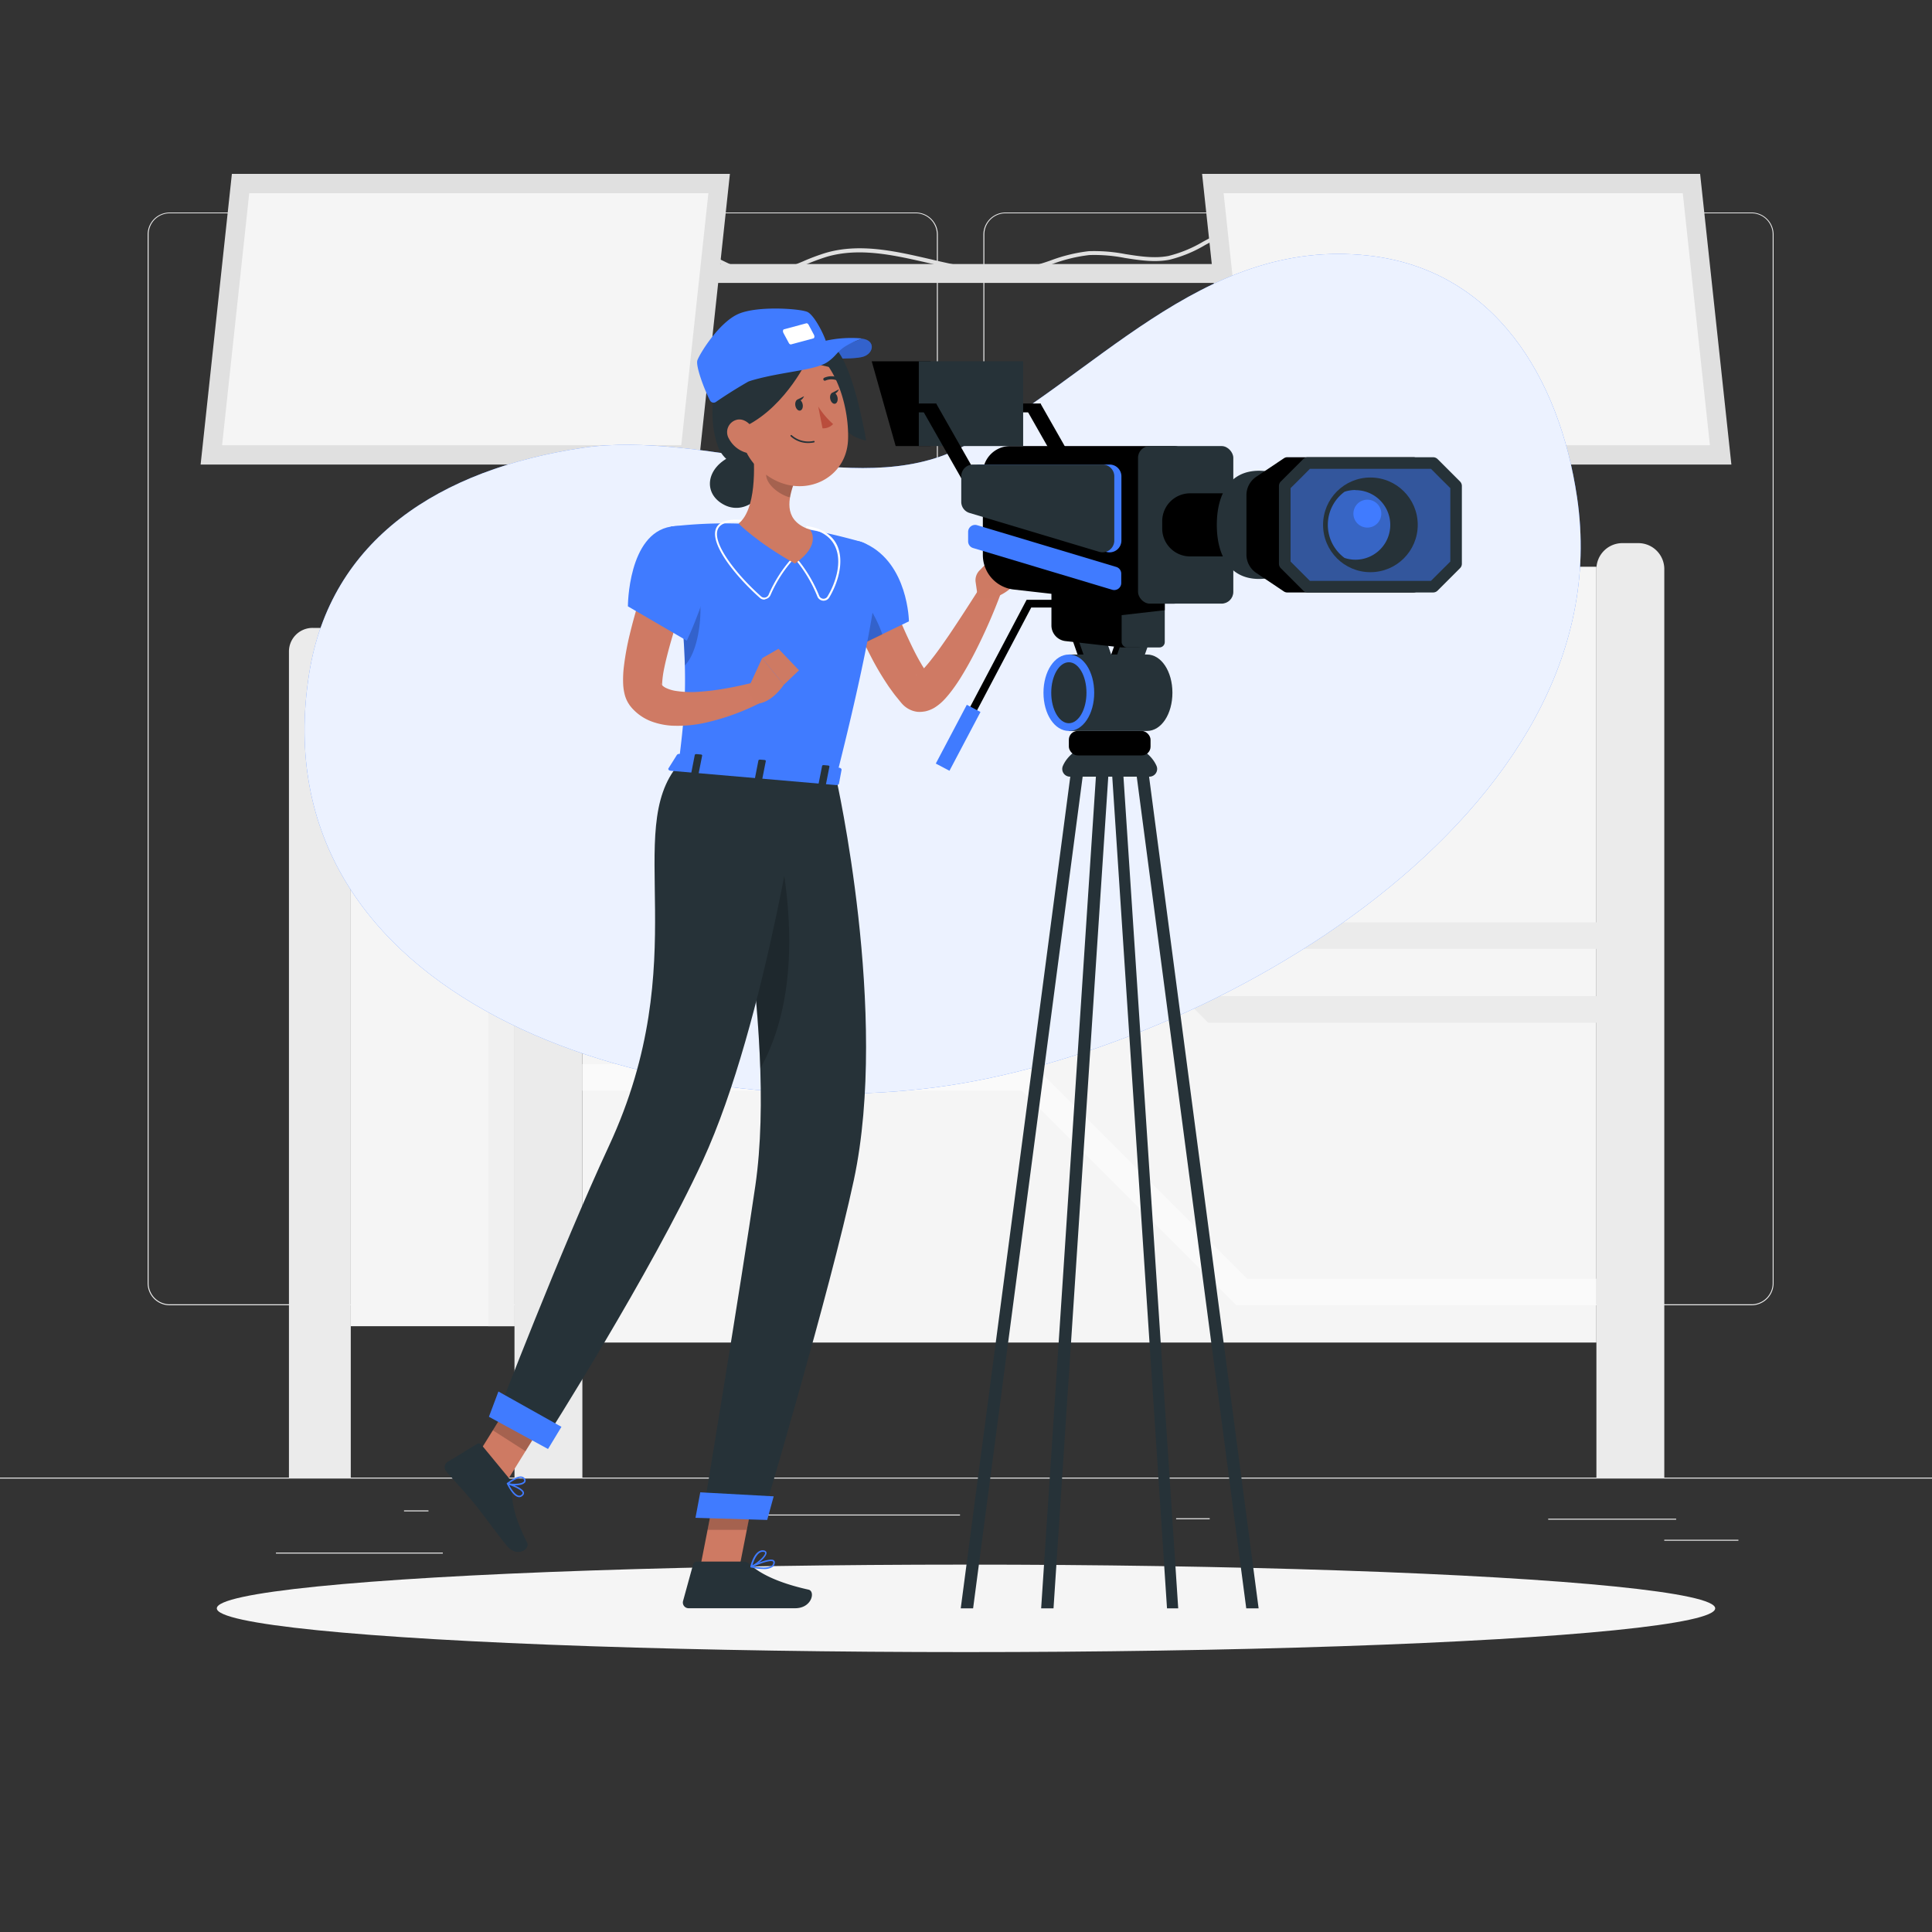 <svg xmlns="http://www.w3.org/2000/svg" viewBox="0 0 500 500"><rect x="0" y="0" width="500" height="500" fill="#333333" stroke="none"/><g id="background-complete"><rect y="382.4" width="500" height="0.25" style="fill:#ebebeb"></rect><rect x="400.67" y="393.04" width="33.12" height="0.25" style="fill:#ebebeb"></rect><rect x="304.38" y="392.92" width="8.69" height="0.25" style="fill:#ebebeb"></rect><rect x="430.71" y="398.49" width="19.19" height="0.25" style="fill:#ebebeb"></rect><rect x="71.41" y="401.81" width="43.19" height="0.25" style="fill:#ebebeb"></rect><rect x="104.56" y="390.89" width="6.33" height="0.25" style="fill:#ebebeb"></rect><rect x="187.55" y="391.96" width="60.9" height="0.25" style="fill:#ebebeb"></rect><path d="M237,337.8H43.91a5.71,5.71,0,0,1-5.7-5.71V60.66A5.71,5.71,0,0,1,43.91,55H237a5.71,5.71,0,0,1,5.71,5.71V332.09A5.71,5.71,0,0,1,237,337.8ZM43.91,55.2a5.46,5.46,0,0,0-5.45,5.46V332.09a5.46,5.46,0,0,0,5.45,5.46H237a5.47,5.47,0,0,0,5.46-5.46V60.66A5.47,5.47,0,0,0,237,55.2Z" style="fill:#ebebeb"></path><path d="M453.31,337.8H260.21a5.72,5.72,0,0,1-5.71-5.71V60.66A5.72,5.72,0,0,1,260.21,55h193.1A5.71,5.71,0,0,1,459,60.66V332.09A5.71,5.71,0,0,1,453.31,337.8ZM260.21,55.2a5.47,5.47,0,0,0-5.46,5.46V332.09a5.47,5.47,0,0,0,5.46,5.46h193.1a5.47,5.47,0,0,0,5.46-5.46V60.66a5.47,5.47,0,0,0-5.46-5.46Z" style="fill:#ebebeb"></path><rect x="140.46" y="68.33" width="210.09" height="4.89" style="fill:#e0e0e0"></rect><path d="M197.08,71.57c-.29,0-.59,0-.88,0-3.6-.22-6.87-1.82-10-3.37-1.54-.75-3.12-1.52-4.71-2.12-9.69-3.66-20.24-1.54-32,1.38l-.24-1c9.73-2.41,21.85-5.41,32.62-1.35,1.64.62,3.24,1.41,4.79,2.16,3.23,1.58,6.27,3.06,9.67,3.27,4,.25,7.62-1.28,11.5-2.9a54.32,54.32,0,0,1,5.94-2.22c8.83-2.55,18.05-.41,27,1.66,8.13,1.89,16.54,3.85,24.61,2.23A58.12,58.12,0,0,0,272,67.37,41.42,41.42,0,0,1,281.82,65a42.5,42.5,0,0,1,9.43.76c3.69.58,7.5,1.18,11.15.48a33.12,33.12,0,0,0,9-3.72c1.16-.62,2.35-1.26,3.55-1.83a42.37,42.37,0,0,1,24.58-3.55l-.15,1a41.36,41.36,0,0,0-24,3.46c-1.17.57-2.35,1.2-3.49,1.81a33.66,33.66,0,0,1-9.28,3.82c-3.82.73-7.72.12-11.5-.47a40.7,40.7,0,0,0-9.2-.75,40.26,40.26,0,0,0-9.58,2.33,60.27,60.27,0,0,1-6.84,2c-8.29,1.66-16.8-.32-25-2.23-8.78-2-17.87-4.16-26.45-1.68a56,56,0,0,0-5.83,2.18C204.6,70,201,71.57,197.08,71.57Z" style="fill:#e0e0e0"></path><polygon points="188.9 45 60.01 45 51.92 120.22 180.81 120.22 188.9 45" style="fill:#e0e0e0"></polygon><polygon points="57.48 115.22 64.5 50 183.33 50 176.31 115.22 57.48 115.22" style="fill:#f5f5f5"></polygon><polygon points="311.1 45 439.99 45 448.08 120.22 319.19 120.22 311.1 45" style="fill:#e0e0e0"></polygon><polygon points="442.52 115.22 435.5 50 316.67 50 323.69 115.22 442.52 115.22" style="fill:#f5f5f5"></polygon><path d="M139.88,140.56H144a6.72,6.72,0,0,1,6.72,6.72V382.4a0,0,0,0,1,0,0H133.15a0,0,0,0,1,0,0V147.28A6.72,6.72,0,0,1,139.88,140.56Z" style="fill:#ebebeb"></path><rect x="150.71" y="146.67" width="262.44" height="200.78" style="fill:#f5f5f5"></rect><polygon points="322.78 238.7 267.22 183.14 150.71 183.14 150.71 190 264.38 190 319.94 245.56 421.93 245.56 421.93 238.7 322.78 238.7" style="fill:#ebebeb"></polygon><polygon points="322.78 330.94 267.22 275.38 150.71 275.38 150.71 282.24 264.38 282.24 319.94 337.8 413.15 337.8 413.15 330.94 322.78 330.94" style="fill:#fafafa"></polygon><polygon points="315.52 257.81 259.96 202.25 150.71 202.25 150.71 209.11 257.12 209.11 312.68 264.67 421.93 264.67 421.93 257.81 315.52 257.81" style="fill:#ebebeb"></polygon><path d="M80.93,162.5h3.74a6.11,6.11,0,0,1,6.11,6.11V382.4a0,0,0,0,1,0,0h-16a0,0,0,0,1,0,0V168.61A6.11,6.11,0,0,1,80.93,162.5Z" style="fill:#ebebeb"></path><rect x="90.78" y="168.05" width="42.37" height="175.17" style="fill:#f5f5f5"></rect><rect x="126.33" y="168.05" width="6.82" height="175.17" style="fill:#f0f0f0"></rect><path d="M419.88,140.56H424a6.72,6.72,0,0,1,6.72,6.72V382.4a0,0,0,0,1,0,0H413.15a0,0,0,0,1,0,0V147.28A6.72,6.72,0,0,1,419.88,140.56Z" style="fill:#ebebeb"></path></g><g id="background-simple"><path d="M248.5,115.94c34.41-17.59,62.2-54.65,105.65-49.79,32.63,3.64,49.44,31.56,54,62.62,12,81.57-94.52,143.11-165.63,152.58C168.89,291.16,66.7,258.83,80,174.4c5.48-34.8,33.72-52.94,70.79-58.5C182.28,111.18,221.54,129.72,248.5,115.94Z" style="fill:#407BFF"></path><path d="M248.5,115.94c34.41-17.59,62.2-54.65,105.65-49.79,32.63,3.64,49.44,31.56,54,62.62,12,81.57-94.52,143.11-165.63,152.58C168.89,291.16,66.7,258.83,80,174.4c5.48-34.8,33.72-52.94,70.79-58.5C182.28,111.18,221.54,129.72,248.5,115.94Z" style="fill:#fff;opacity:0.9"></path></g><g id="Shadow"><ellipse id="path" cx="250" cy="416.24" rx="193.89" ry="11.32" style="fill:#f5f5f5"></ellipse></g><g id="Character"><path d="M223.13,87.65c3.49.42,3.07,3.78.28,4.66s-13.28.33-13.28.33Z" style="fill:#407BFF"></path><path d="M223.13,87.65c3.49.42,3.07,3.78.28,4.66s-13.28.33-13.28.33Z" style="opacity:0.2"></path><path d="M187.16,96.36c-3.28,3.55-3.61,13.44-1.28,19.39s11.84,8.27,20,5.61,12.89-10.51,12.89-10.51,1,2.23,5.38,3.17c-.5-3.11-3.38-18.66-7.66-23.55S190.94,80.3,187.16,96.36Z" style="fill:#263238"></path><path d="M189.38,118c-6.78,3-7.57,9.89-1.81,12.73s12-3.39,10.81-9.17S189.38,118,189.38,118Z" style="fill:#263238"></path><path d="M229.32,151l1.26,3.5c.44,1.2.91,2.38,1.38,3.56.93,2.37,1.93,4.7,3,7s2.14,4.53,3.38,6.61c.29.54.62,1,.93,1.55a17.26,17.26,0,0,0,1,1.49l.49.73.13.18,0,.06-.14-.16a3.76,3.76,0,0,0-.87-.64,3.42,3.42,0,0,0-1.28-.38,3.62,3.62,0,0,0-.56,0,2,2,0,0,0-.43.07c-.44.1-.53.19-.55.21a2.57,2.57,0,0,0,.68-.46,15.09,15.09,0,0,0,1.1-1.06,34.14,34.14,0,0,0,2.3-2.72c1.55-1.94,3-4.06,4.48-6.2,2.9-4.3,5.77-8.76,8.57-13.19l4.85,2.35a143.79,143.79,0,0,1-6.52,14.91c-1.23,2.44-2.57,4.84-4.08,7.26-.77,1.2-1.58,2.39-2.54,3.61-.48.61-1,1.23-1.61,1.87a12.58,12.58,0,0,1-2.45,2,8.06,8.06,0,0,1-2.4.95c-.3.05-.62.09-.92.12a7.63,7.63,0,0,1-1.06,0,6.17,6.17,0,0,1-2.22-.69,6.37,6.37,0,0,1-1.65-1.25l-.31-.34-.11-.14-.18-.21-.7-.87c-.49-.58-.94-1.16-1.36-1.75s-.88-1.18-1.26-1.79a72.35,72.35,0,0,1-4.32-7.35c-1.3-2.49-2.46-5-3.52-7.58-.51-1.29-1-2.58-1.49-3.89s-.92-2.58-1.36-4Z" style="fill:#cf7a64"></path><path d="M224.06,140.72c11,5.17,11.17,20.08,11.17,20.08l-13.56,6.55s-8.19-12.58-7.18-18.06C215.54,143.57,217.85,137.8,224.06,140.72Z" style="fill:#407BFF"></path><path d="M220.58,152c2.39,1.47,6,7,7.77,12.17l-6.69,3.24s-5.13-7.91-6.76-13.92C215.57,151.69,217.56,150.28,220.58,152Z" style="opacity:0.2"></path><path d="M253.5,147.63l4.33-4.41L263,150.8s-4.31,5.4-9.93,3.84l-.58-4A3.58,3.58,0,0,1,253.5,147.63Z" style="fill:#ce7a63"></path><polygon points="262.44 138.69 265.66 141.78 263.02 150.81 257.83 143.22 262.44 138.69" style="fill:#ce7a63"></polygon><polygon points="181.11 406.19 191.07 407.14 195.62 383.97 185.65 383.02 181.11 406.19" style="fill:#ce7a63"></polygon><polygon points="121.56 379.81 130.01 385.23 142.37 365.29 133.93 359.87 121.56 379.81" style="fill:#ce7a63"></polygon><path d="M131.73,382.57l-7.2-8.74a.82.82,0,0,0-1-.18l-7.73,4.71a1.62,1.62,0,0,0-.35,2.39c2.56,3,3.95,4.32,7.12,8.16,2,2.36,5.92,7.87,8.61,11.14s6.06.77,5.24-.83c-3.72-7.17-4.07-11.48-4-15A2.61,2.61,0,0,0,131.73,382.57Z" style="fill:#263238"></path><path d="M192.32,404.13h-12a1,1,0,0,0-.94.73l-2.6,9.46a1.48,1.48,0,0,0,1.46,1.89c4.21,0,6.21,0,11.47,0h16.07c4.37,0,5.28-4.41,3.47-4.81-8.1-1.8-12.77-4.27-15.28-6.63A2.42,2.42,0,0,0,192.32,404.13Z" style="fill:#263238"></path><polygon points="195.61 383.97 193.27 395.92 183.12 395.92 185.64 383.02 195.61 383.97" style="opacity:0.2"></polygon><polygon points="133.92 359.87 142.37 365.29 135.99 375.57 127.54 370.15 133.92 359.87" style="opacity:0.2"></polygon><path d="M227.25,146.69c-.32,6.66-2.5,21.53-10.87,54.64l-40.78-3.52c2.12-16.54,3-26.78-2-61.53a120.35,120.35,0,0,1,17.51-.78,130.12,130.12,0,0,1,18.52,1.6c4.5.81,9.41,2.06,12.79,3A6.51,6.51,0,0,1,227.25,146.69Z" style="fill:#407BFF"></path><path d="M180.37,151.66c1.76,3.72,1.1,16.19-3.12,20.55-.13-5-.53-10.81-1.31-18A5.83,5.83,0,0,1,180.37,151.66Z" style="opacity:0.2"></path><path d="M197.78,155.17a1.69,1.69,0,0,1-1.12-.43c-6.63-5.91-13-14.06-11.34-18,.74-1.74,3-2.48,6.58-2.19a.28.28,0,0,1,.13,0l13.43,9.65a.22.22,0,0,1,.1.18.24.24,0,0,1-.07.2,34,34,0,0,0-6.09,9.45,1.78,1.78,0,0,1-1.23,1A1.72,1.72,0,0,1,197.78,155.17ZM190.45,135c-2.55,0-4.12.65-4.67,1.95-1.51,3.54,4.5,11.44,11.21,17.42a1.19,1.19,0,0,0,1.07.27,1.24,1.24,0,0,0,.87-.75,34.5,34.5,0,0,1,6-9.4l-13.15-9.44C191.32,135,190.87,135,190.45,135Z" style="fill:#fff"></path><path d="M213.15,155.46H213a1.75,1.75,0,0,1-1.47-1.1A35.56,35.56,0,0,0,206,145a.24.24,0,0,1-.05-.24l2.71-8.44a.27.27,0,0,1,.28-.17c3.86.62,6.45,2.31,7.71,5,1.95,4.23.12,9.87-2,13.41A1.72,1.72,0,0,1,213.15,155.46Zm-6.68-10.65a36.41,36.41,0,0,1,5.53,9.36,1.22,1.22,0,0,0,1,.78,1.17,1.17,0,0,0,1.14-.57c2.1-3.44,3.89-8.89,2-12.94-1.17-2.53-3.56-4.11-7.13-4.73Z" style="fill:#fff"></path><path d="M194.79,114.8c.65,6.06.87,17.08-3.64,20.7,0,0,4.82,4.92,14.57,10.35,7.09-4.9,3.95-8.75,3.95-8.75-6.51-2.16-5.91-7.08-4.35-11.61Z" style="fill:#ce7a63"></path><path d="M199.08,119.17l6.24,6.32a18.26,18.26,0,0,0-.86,3.24c-2.51-.59-6.14-3.19-6.18-5.88A10.63,10.63,0,0,1,199.08,119.17Z" style="opacity:0.2"></path><path d="M189.46,105.34c2.53,9.68,3.39,13.83,9.33,17.88,8.93,6.1,20.26.88,20.68-9.36.37-9.21-3.82-23.49-14.18-25.51A13.65,13.65,0,0,0,189.46,105.34Z" style="fill:#ce7a63"></path><path d="M191.15,111.08c11.18-4.28,17.51-17.44,17.51-17.44l7.15,1.61s-2.62-7.73-10.49-8-13,.55-17.1,9.61S191.15,111.08,191.15,111.08Z" style="fill:#263238"></path><path d="M185.31,104a120.58,120.58,0,0,1,27.84-14.18,1.05,1.05,0,0,0,.67-1.32c-.83-2.54-3.22-7-4.86-7.77-1.89-.85-12.75-1.64-17.76.47s-10,10.13-10.7,12c-.58,1.46,1.94,8,3.27,10.48A1.05,1.05,0,0,0,185.31,104Z" style="fill:#407BFF"></path><path d="M210.51,87.57l-5.82,1.57c-.18,0-.4-.09-.53-.35l-1.42-2.64c-.2-.39-.13-.85.14-.92l5.83-1.57c.18,0,.39.09.53.35l1.41,2.64C210.86,87,210.79,87.5,210.51,87.57Z" style="fill:#fff"></path><path d="M193.78,98.69c8-2.51,17.08-2.73,20.38-5s2.12-3.54,9-6.09a30.49,30.49,0,0,0-9.41.57S196.92,94.69,193.78,98.69Z" style="fill:#407BFF"></path><path d="M188.66,113.55a7.31,7.31,0,0,0,4.3,3.56c2.45.74,3.73-1.44,3.09-3.79-.57-2.11-2.55-5-5-4.75A3.29,3.29,0,0,0,188.66,113.55Z" style="fill:#ce7a63"></path><path d="M216.38,201.33s13.8,61,4.59,104.08c-6.17,28.82-23.51,87-23.51,87L181.9,392s10.1-61.1,13.58-85.13c6-41.11-9-108.13-9-108.13Z" style="fill:#263238"></path><path d="M200.47,213.66l-8.7,13.72a418,418,0,0,1,5,49.14C209,254.62,203.19,225.25,200.47,213.66Z" style="opacity:0.2"></path><polygon points="198.55 393.36 179.99 392.81 181.23 386.21 200.23 387.25 198.55 393.36" style="fill:#407BFF"></polygon><path d="M207.47,200.68s-9.08,63.87-25.6,99.71c-13.33,28.94-40.7,72-40.7,72l-12.57-6s16.52-43,29-69.83c22.41-48.23,3.39-81.64,18-98.71Z" style="fill:#263238"></path><polygon points="141.83 375 126.53 366.66 128.99 360.12 145.3 369.26 141.83 375" style="fill:#407BFF"></polygon><path d="M175.19,195.36,173,198.85c-.17.27.14.59.61.63l42.78,3.7c.36,0,.68-.12.73-.35l.68-3.62c0-.25-.25-.49-.65-.53l-41.3-3.57A.78.78,0,0,0,175.19,195.36Z" style="fill:#407BFF"></path><path d="M180.34,200.46l-1.1-.1c-.22,0-.38-.14-.35-.28l.92-4.7c0-.14.23-.23.45-.22l1.11.1c.22,0,.38.15.35.28l-.93,4.7C180.76,200.38,180.56,200.48,180.34,200.46Z" style="fill:#263238"></path><path d="M213.28,203.31l-1.1-.1c-.22,0-.38-.15-.35-.28l.93-4.7c0-.14.22-.24.44-.22l1.11.1c.22,0,.38.15.35.28l-.93,4.7C213.71,203.23,213.5,203.33,213.28,203.31Z" style="fill:#263238"></path><path d="M196.81,201.88l-1.1-.09c-.22,0-.38-.15-.35-.29l.92-4.7c0-.13.23-.23.45-.21l1.11.09c.22,0,.38.15.35.29l-.93,4.7C197.24,201.81,197,201.9,196.81,201.88Z" style="fill:#263238"></path><path d="M205.84,105c.16.8.71,1.37,1.23,1.26s.82-.83.66-1.63-.7-1.36-1.22-1.26S205.69,104.21,205.84,105Z" style="fill:#263238"></path><path d="M214.86,103.23c.16.8.71,1.36,1.23,1.26s.82-.83.66-1.63-.71-1.36-1.23-1.26S214.7,102.43,214.86,103.23Z" style="fill:#263238"></path><path d="M215.3,101.69l1.81-.93S216.42,102.45,215.3,101.69Z" style="fill:#263238"></path><path d="M211.76,105.22a21.57,21.57,0,0,0,3.85,4.53,3.52,3.52,0,0,1-2.74,1.1Z" style="fill:#ba4d3c"></path><path d="M209.18,114.65a6.62,6.62,0,0,1-4.55-1.73.2.2,0,0,1,0-.28.19.19,0,0,1,.28,0,6.49,6.49,0,0,0,5.67,1.47.21.21,0,0,1,.24.16.2.2,0,0,1-.16.23A8.09,8.09,0,0,1,209.18,114.65Z" style="fill:#263238"></path><path d="M200.43,101.91a.42.42,0,0,1-.21-.06.4.4,0,0,1-.13-.54A4.69,4.69,0,0,1,203.68,99a.4.4,0,0,1,0,.8,3.85,3.85,0,0,0-2.94,1.94A.42.42,0,0,1,200.43,101.91Z" style="fill:#263238"></path><path d="M217.36,98.72a.45.45,0,0,1-.19,0,3.94,3.94,0,0,0-3.52-.24.38.38,0,0,1-.53-.16.4.4,0,0,1,.16-.54,4.66,4.66,0,0,1,4.28.24.4.4,0,0,1,.15.54A.4.4,0,0,1,217.36,98.72Z" style="fill:#263238"></path><path d="M177.76,152.88c-1.53,4.59-3.06,9.38-4.37,14-.64,2.33-1.24,4.65-1.65,6.84a25.6,25.6,0,0,0-.37,3c0,.39,0,.72,0,.72a4.41,4.41,0,0,0-.26-.47l-.09-.12s0,0,0,0l0,.06a.57.57,0,0,0,.08.13,3.4,3.4,0,0,0,1.25,1,9.14,9.14,0,0,0,2.44.75,26.37,26.37,0,0,0,6.48.21,63.18,63.18,0,0,0,7.07-.93c2.38-.4,4.83-1,7.12-1.54l2,5a60.27,60.27,0,0,1-15,5.53,32.76,32.76,0,0,1-8.67.74,18.5,18.5,0,0,1-4.93-1,12.71,12.71,0,0,1-5-3.22,7.43,7.43,0,0,1-.53-.59l-.25-.32a1.13,1.13,0,0,1-.14-.18l-.21-.32a8.16,8.16,0,0,1-1-2.21,13.52,13.52,0,0,1-.46-3,28,28,0,0,1,.21-4.61,69.38,69.38,0,0,1,1.46-8,129.39,129.39,0,0,1,4.55-15Z" style="fill:#cf7a64"></path><path d="M193.47,178.52l3.76-8.17,5.62,6.86s-3.2,5-7.39,4.93Z" style="fill:#ce7a63"></path><polygon points="201.47 167.91 206.78 173.47 202.85 177.22 197.23 170.35 201.47 167.91" style="fill:#ce7a63"></polygon><path d="M173.64,136.28c-11.14,1.8-11.14,20.64-11.14,20.64l15.25,8.89s6.51-13.84,6-20.35C183.27,139.93,180,135.25,173.64,136.28Z" style="fill:#407BFF"></path><path d="M134.6,387.45a1.33,1.33,0,0,1-.4,0c-1.24-.18-2.42-2.22-3-3.41a.22.22,0,0,1,0-.22.2.2,0,0,1,.21-.06c.39.12,3.84,1.22,4.18,2.44a.79.79,0,0,1-.21.76A1.48,1.48,0,0,1,134.6,387.45Zm-2.83-3.15c.86,1.64,1.78,2.66,2.49,2.76a.92.92,0,0,0,.85-.36.36.36,0,0,0,.11-.38C135,385.57,133,384.71,131.77,384.3Z" style="fill:#407BFF"></path><path d="M134.52,384.3a7.38,7.38,0,0,1-3.22-.15.23.23,0,0,1-.13-.16.2.2,0,0,1,.07-.18c.1-.08,2.33-1.91,3.76-1.68a1.22,1.22,0,0,1,.86.56.79.79,0,0,1,0,1A2.27,2.27,0,0,1,134.52,384.3Zm-2.72-.42c1.15.26,3.26.15,3.75-.45.09-.1.16-.25,0-.53a.83.83,0,0,0-.59-.38C134,382.36,132.44,383.4,131.8,383.88Z" style="fill:#407BFF"></path><path d="M197.63,406.07a15.47,15.47,0,0,1-3.27-.42.18.18,0,0,1-.15-.17.2.2,0,0,1,.11-.2c.49-.23,4.83-2.23,5.92-1.5a.66.66,0,0,1,.28.62,1.43,1.43,0,0,1-.59,1.12A3.91,3.91,0,0,1,197.63,406.07Zm-2.59-.68c1.29.24,3.67.55,4.65-.19a1,1,0,0,0,.44-.82.26.26,0,0,0-.11-.27C199.41,403.7,196.84,404.6,195,405.39Z" style="fill:#407BFF"></path><path d="M194.4,405.66a.18.18,0,0,1-.12-.05.2.2,0,0,1-.07-.19c0-.19,1-4.46,3.38-4.19.59.07.75.36.78.59.15,1.09-2.58,3.29-3.89,3.82Zm3-4.05c-1.51,0-2.38,2.49-2.67,3.49,1.41-.74,3.36-2.53,3.27-3.22,0-.05,0-.21-.44-.26Z" style="fill:#407BFF"></path><path d="M206.28,103.46l1.81-.92S207.4,104.23,206.28,103.46Z" style="fill:#263238"></path></g><g id="Camera"><path d="M282.17,173.42h3.37a1.31,1.31,0,0,0,1.24-1.9l-2.09-6a3,3,0,0,0-2.55-1.9h-3.38a1.31,1.31,0,0,0-1.24,1.9l2.09,6A3,3,0,0,0,282.17,173.42Z"></path><path d="M283.71,173.42h3.37a1.31,1.31,0,0,0,1.24-1.9l-2.09-6a3,3,0,0,0-2.55-1.9H280.3a1.31,1.31,0,0,0-1.24,1.9l2.1,6A3,3,0,0,0,283.71,173.42Z" style="fill:#263238"></path><path d="M291.46,173.42h-3.38a1.31,1.31,0,0,1-1.24-1.9l2.1-6a3,3,0,0,1,2.55-1.9h3.37a1.31,1.31,0,0,1,1.24,1.9l-2.09,6A3,3,0,0,1,291.46,173.42Z"></path><path d="M293,173.42h-3.37a1.31,1.31,0,0,1-1.24-1.9l2.09-6a3,3,0,0,1,2.55-1.9h3.38a1.31,1.31,0,0,1,1.24,1.9l-2.1,6A3,3,0,0,1,293,173.42Z" style="fill:#263238"></path><path d="M294.52,167.56h-4.24l-14.55-1.65a4.09,4.09,0,0,1-3.62-4v-9.54a3.21,3.21,0,0,1,3.21-3.21h19.2a1.38,1.38,0,0,1,1.38,1.38v15.69A1.38,1.38,0,0,1,294.52,167.56Z"></path><rect x="290.28" y="149.11" width="11.16" height="18.45" rx="1.38" style="fill:#263238"></rect><polygon points="301.44 157.92 284 159.92 284 150.5 301.44 150.5 301.44 157.92"></polygon><path d="M303.9,156.22h-9.38l-32.16-3.65a9,9,0,0,1-8-8.95V122.54a7.09,7.09,0,0,1,7.09-7.1H303.9a3,3,0,0,1,3,3v34.69A3,3,0,0,1,303.9,156.22Z"></path><polygon points="240.8 115.44 231.8 115.44 225.6 93.5 240.8 93.5 240.8 115.44"></polygon><rect x="260.25" y="104.47" width="9.1" height="2.25"></rect><rect x="237.8" y="93.5" width="27" height="21.94" transform="translate(502.59 208.94) rotate(180)" style="fill:#263238"></rect><polygon points="256.13 128.78 251.63 128.78 237.8 104.47 242.3 104.47 256.13 128.78"></polygon><polygon points="283.13 128.78 278.63 128.78 264.8 104.47 269.3 104.47 283.13 128.78"></polygon><rect x="233.2" y="104.47" width="9.1" height="2.25"></rect><rect x="294.52" y="115.44" width="24.66" height="40.78" rx="3.04" style="fill:#263238"></rect><path d="M308,127.67h47.75a0,0,0,0,1,0,0V144a0,0,0,0,1,0,0H308a7.22,7.22,0,0,1-7.22-7.22v-1.89A7.22,7.22,0,0,1,308,127.67Z"></path><path d="M339.83,135.83a14,14,0,0,1-14,14c-7.73,0-10.92-6.26-10.92-14s3.19-14,10.92-14A14,14,0,0,1,339.83,135.83Z" style="fill:#263238"></path><path d="M332.26,153.06l-7.15-4.79a5.72,5.72,0,0,1-2.53-4.75V128.14a5.72,5.72,0,0,1,2.53-4.75l7.15-4.78a1.6,1.6,0,0,1,.9-.28h32.65a1.64,1.64,0,0,1,1.15.48l5.81,5.8a1.66,1.66,0,0,1,.47,1.16V145.9a1.64,1.64,0,0,1-.47,1.15l-5.81,5.8a1.6,1.6,0,0,1-1.15.48H333.16A1.59,1.59,0,0,1,332.26,153.06Z"></path><path d="M337.27,152.85l-5.8-5.8a1.64,1.64,0,0,1-.48-1.15V125.77a1.67,1.67,0,0,1,.48-1.16l5.8-5.8a1.67,1.67,0,0,1,1.16-.48h32.46a1.67,1.67,0,0,1,1.16.48l5.8,5.8a1.63,1.63,0,0,1,.48,1.16V145.9a1.6,1.6,0,0,1-.48,1.15l-5.8,5.8a1.63,1.63,0,0,1-1.16.48H338.43A1.63,1.63,0,0,1,337.27,152.85Z" style="fill:#263238"></path><path d="M370.33,150.33H339l-5-5v-19c2-2,3.05-3,5-5h31.34c1.95,2,3,3,5,5v19Z" style="fill:#407BFF;opacity:0.5"></path><circle cx="354.66" cy="135.83" r="12.25" style="fill:#263238"></circle><path d="M350.8,126.81a8.9,8.9,0,0,0-2.84.46,10.64,10.64,0,0,0,0,17.12,8.9,8.9,0,0,0,2.84.46,9,9,0,1,0,0-18Z" style="fill:#407BFF;opacity:0.7"></path><path d="M357.48,132.93a3.61,3.61,0,1,1-3.61-3.61A3.61,3.61,0,0,1,357.48,132.93Z" style="fill:#407BFF"></path><path d="M286.28,142.82l-33.55-10.06a3,3,0,0,1-2.18-2.92v-6.56a3.06,3.06,0,0,1,3.06-3.06h33.55a3.06,3.06,0,0,1,3.06,3.06v16.61A3.06,3.06,0,0,1,286.28,142.82Z" style="fill:#407BFF"></path><path d="M284.5,142.82l-33.56-10.06a3,3,0,0,1-2.17-2.92v-6.56a3.05,3.05,0,0,1,3-3.06h33.56a3.06,3.06,0,0,1,3.05,3.06v16.61A3.05,3.05,0,0,1,284.5,142.82Z" style="fill:#263238"></path><path d="M250.55,137.66v2.43a1.8,1.8,0,0,0,1.29,1.74l36,10.8a1.82,1.82,0,0,0,2.34-1.73v-2.44a1.82,1.82,0,0,0-1.3-1.74l-36-10.8A1.81,1.81,0,0,0,250.55,137.66Z" style="fill:#407BFF"></path><path d="M296.85,169.39H276.62v19.78h20.23c3.68,0,6.57-4.35,6.57-9.89S300.53,169.39,296.85,169.39Z" style="fill:#263238"></path><path d="M276.62,189.17c-3.68,0-6.57-4.35-6.57-9.89s2.89-9.89,6.57-9.89,6.56,4.34,6.56,9.89S280.29,189.17,276.62,189.17Z" style="fill:#407BFF"></path><ellipse cx="276.62" cy="179.28" rx="4.56" ry="7.89" style="fill:#263238"></ellipse><path d="M287.19,191.76c-5.65,0-10.44,2.68-12.09,6.39A2,2,0,0,0,277,201h20.39a2,2,0,0,0,1.89-2.85C297.62,194.44,292.83,191.76,287.19,191.76Z" style="fill:#263238"></path><rect x="276.62" y="189.17" width="21.14" height="6.33" rx="2.27"></rect><polygon points="251.84 416.24 248.64 416.24 276.99 201 280.19 201 251.84 416.24" style="fill:#263238"></polygon><polygon points="272.65 416.24 269.45 416.24 283.62 201 286.82 201 272.65 416.24" style="fill:#263238"></polygon><polygon points="322.53 416.24 325.73 416.24 297.38 201 294.19 201 322.53 416.24" style="fill:#263238"></polygon><polygon points="302.02 416.24 304.92 416.24 290.75 201 287.85 201 302.02 416.24" style="fill:#263238"></polygon><polygon points="245.73 197.35 243.96 196.42 265.69 155.22 273.29 155.22 273.29 157.22 266.89 157.22 245.73 197.35"></polygon><rect x="239.37" y="188.95" width="17.2" height="4" transform="translate(-36.64 321.13) rotate(-62.18)" style="fill:#407BFF"></rect></g></svg>